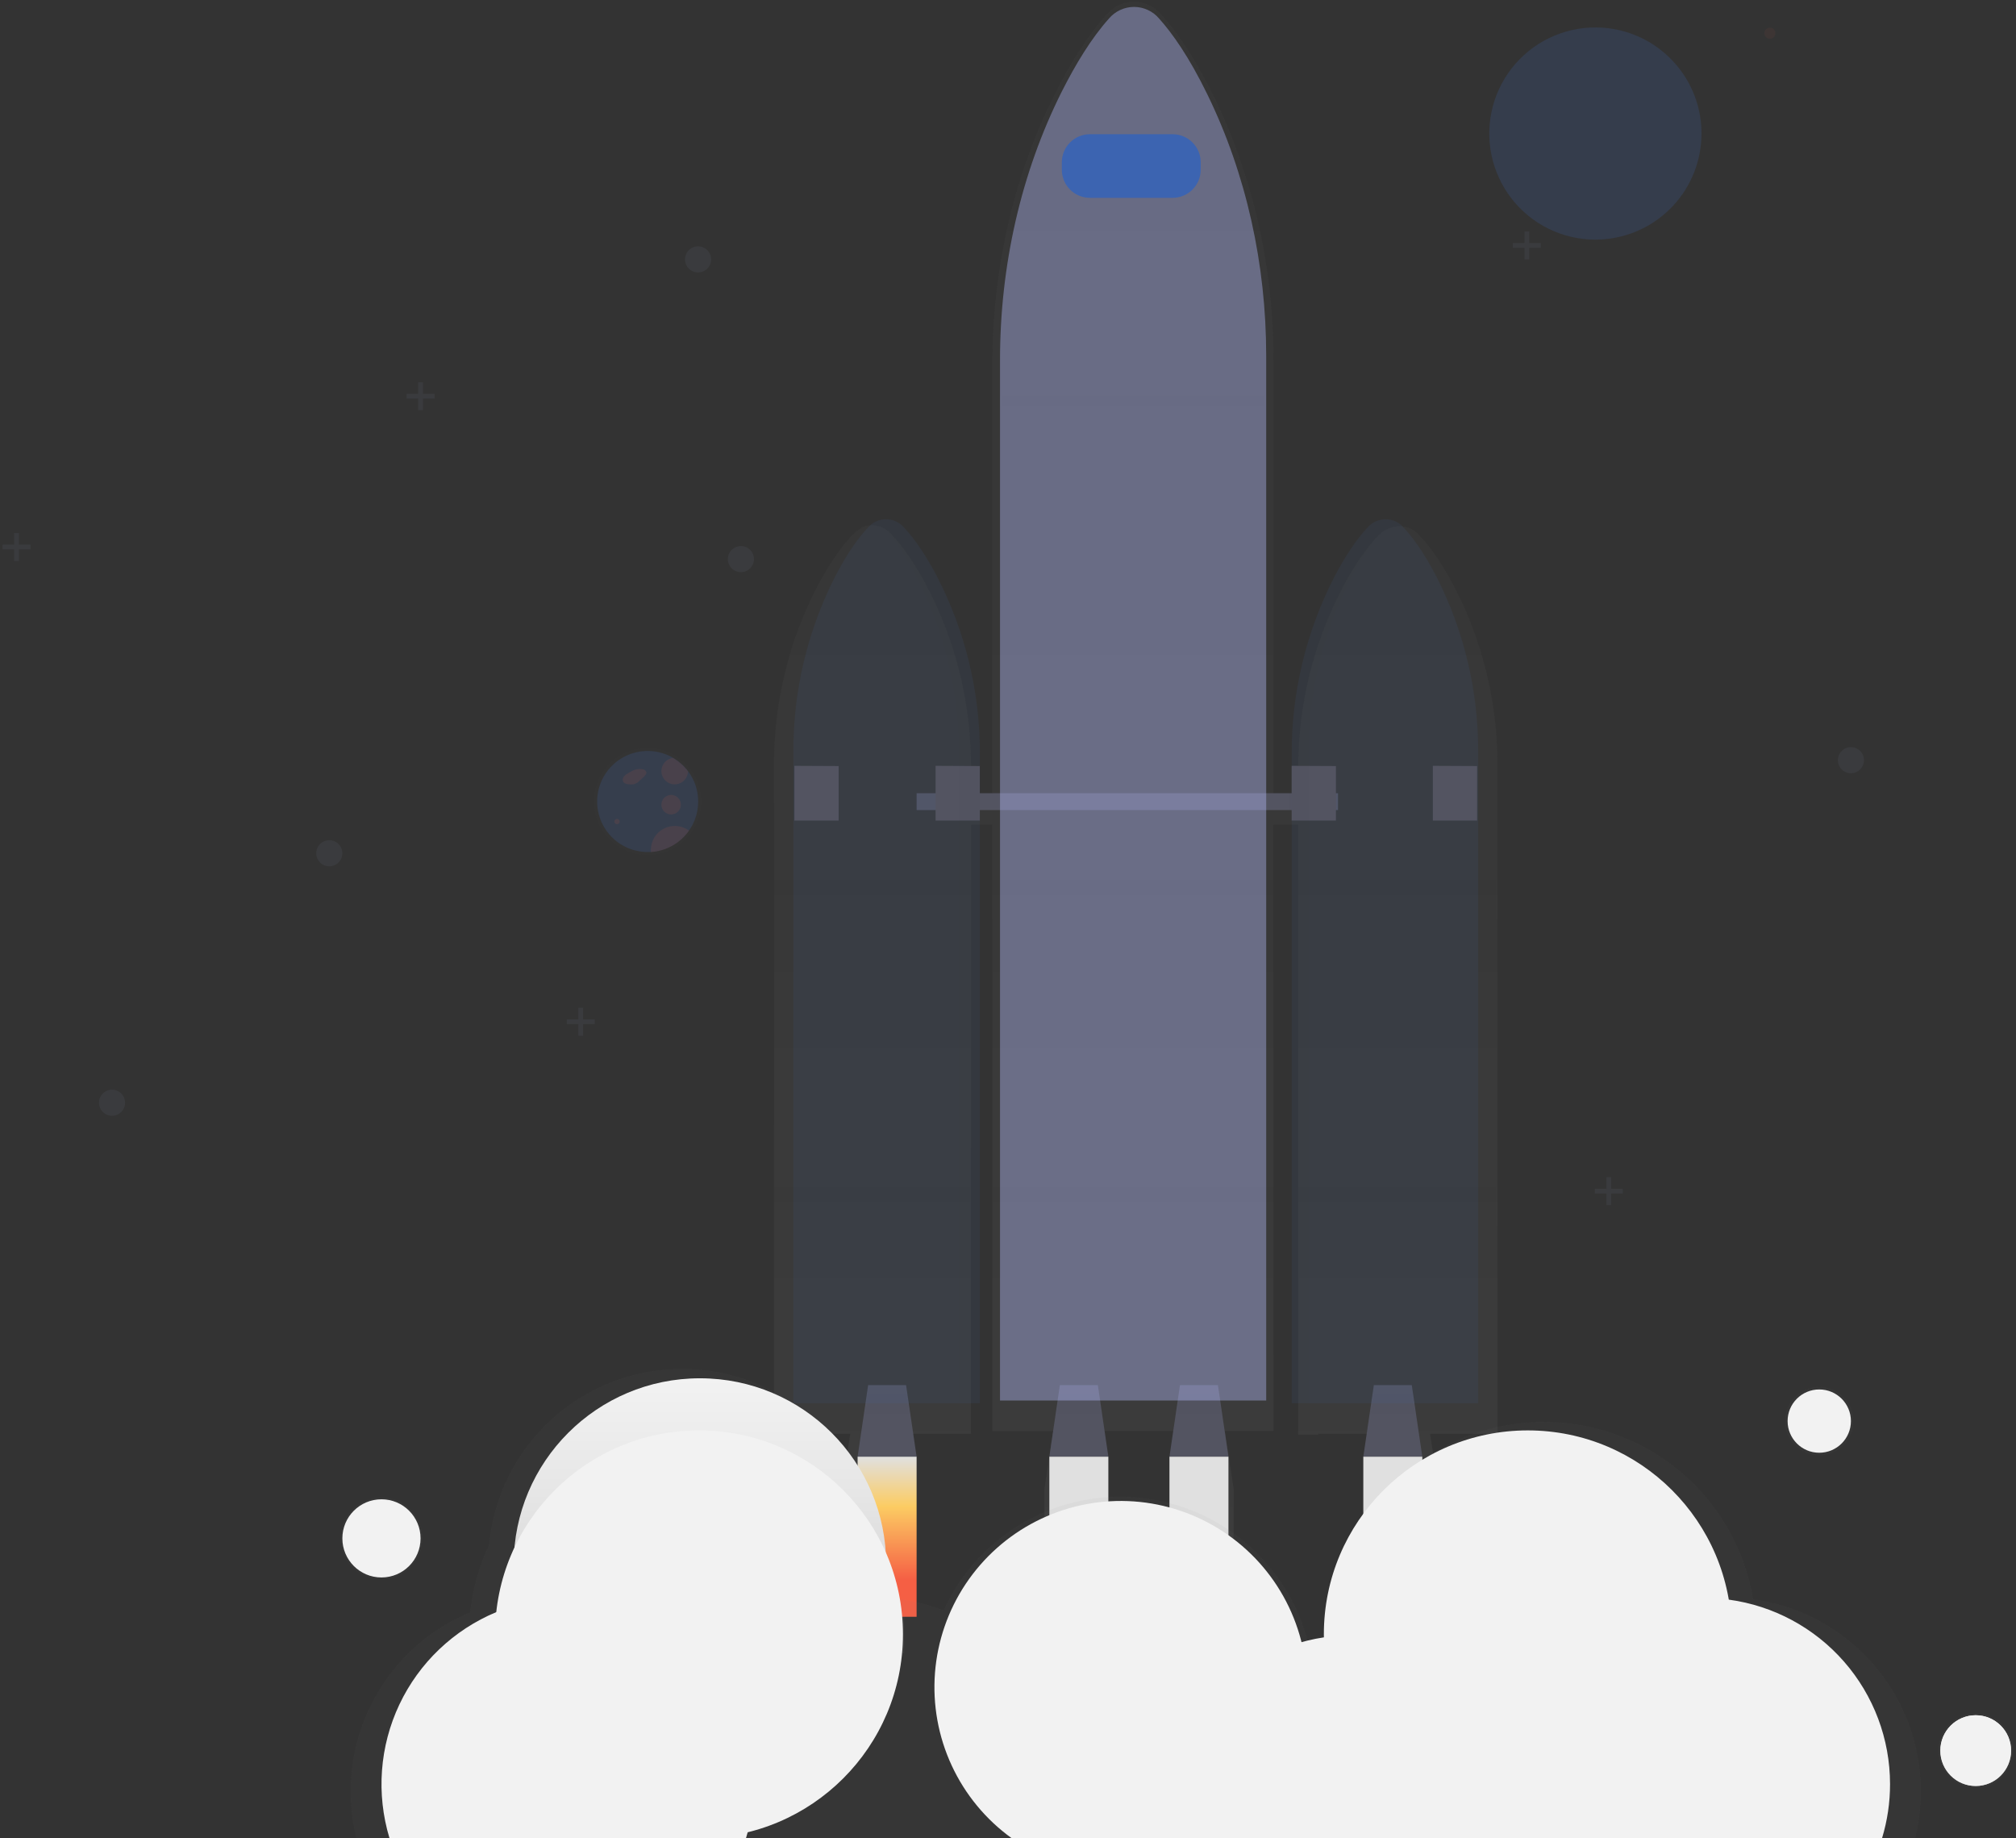 <svg width="634" height="578" viewBox="0 0 634 578" fill="none" xmlns="http://www.w3.org/2000/svg">
<rect x="0" y="0" width="634" height="578" fill="#333333" stroke="none"/>
<g opacity="0.7">
<path opacity="0.7" d="M470.929 240.577C470.994 220.993 466.303 201.685 457.258 184.312C452.964 176.153 449.047 171.081 445.999 167.971C444.85 166.752 443.349 165.923 441.705 165.599C440.062 165.275 438.358 165.472 436.831 166.162C435.612 166.592 434.51 167.303 433.615 168.236C429.537 172.456 425.854 178.034 422.638 183.974C413.122 201.753 408.183 221.62 408.267 241.783V253.888H400.498V113.225C400.498 83.742 393.896 54.653 380.964 28.827C374.836 16.601 369.247 9.005 364.945 4.335C363.903 3.148 362.619 2.197 361.179 1.545C359.74 0.894 358.178 0.557 356.597 0.557C355.017 0.557 353.455 0.894 352.016 1.545C350.576 2.197 349.292 3.148 348.25 4.335C342.428 10.661 337.176 19.021 332.584 27.91C318.985 54.267 312.077 84.176 312.077 114.535V253.888H305.362V241.204C305.446 221.041 300.507 201.175 290.992 183.395C287.775 177.464 284.092 171.885 280.014 167.657C278.841 166.422 277.305 165.591 275.628 165.285C273.951 164.978 272.221 165.213 270.686 165.953L270.967 166.106C269.983 166.541 269.092 167.163 268.346 167.939C265.33 171.049 261.413 176.121 257.087 184.28C248.042 201.653 243.351 220.96 243.416 240.545V450.848H267.381L264.767 468.138V519.83H284.357V468.138L281.743 450.848H305.362V259.329H312.077V449.988H331.217L328.467 468.13V519.83H348.065V468.138L345.315 449.996H371.105L368.355 468.138V519.83H387.953V468.138L385.203 449.996H400.482V259.329H408.251V451.138H414.547V450.848H435.368L432.754 468.138V519.83H452.352V468.138L449.739 450.848H470.929V240.577Z" fill="url(#paint0_linear)"/>
</g>
<path d="M288.258 458.058H269.705L273.018 435.544H284.944L288.258 458.058Z" fill="#535461"/>
<g opacity="0.1">
<path opacity="0.1" d="M272.093 444.482H285.869L284.944 438.189H273.018L272.093 444.482Z" fill="black"/>
</g>
<path d="M447.295 458.058H428.742L432.055 435.544H443.982L447.295 458.058Z" fill="#535461"/>
<g opacity="0.1">
<path opacity="0.1" d="M431.13 444.482H444.906L443.981 438.189H432.055L431.13 444.482Z" fill="black"/>
</g>
<path d="M348.564 458.058H330.003L333.316 435.544H345.25L348.564 458.058Z" fill="#535461"/>
<g opacity="0.1">
<path opacity="0.1" d="M332.392 444.482H346.175L345.251 438.189H333.316L332.392 444.482Z" fill="black"/>
</g>
<path d="M386.328 458.058H367.775L371.089 435.544H383.015L386.328 458.058Z" fill="#535461"/>
<g opacity="0.1">
<path opacity="0.1" d="M370.164 444.482H383.948L383.015 438.189H371.089L370.164 444.482Z" fill="black"/>
</g>
<path d="M420.788 249.427H288.258V254.724H420.788V249.427Z" fill="#535461"/>
<path opacity="0.1" d="M441.279 165.728C440.578 164.956 439.724 164.338 438.77 163.915C437.817 163.493 436.785 163.274 435.742 163.274C434.699 163.274 433.667 163.493 432.713 163.915C431.76 164.338 430.905 164.956 430.205 165.728C426.345 169.836 422.863 175.269 419.815 181.049C410.796 198.428 406.129 217.735 406.216 237.314V441.227H464.866V236.47C464.939 217.428 460.5 198.64 451.91 181.643C447.841 173.702 444.134 168.759 441.279 165.728Z" fill="#3C64B1"/>
<path opacity="0.1" d="M273.098 165.728C273.798 164.956 274.653 164.338 275.606 163.915C276.56 163.493 277.592 163.274 278.635 163.274C279.678 163.274 280.71 163.493 281.663 163.915C282.617 164.338 283.471 164.956 284.172 165.728C288.032 169.836 291.514 175.269 294.562 181.049C303.581 198.428 308.247 217.735 308.161 237.314V441.227H249.495V236.47C249.421 217.428 253.861 198.64 262.451 181.643C266.512 173.702 270.219 168.759 273.098 165.728Z" fill="#3C64B1"/>
<path d="M249.825 240.818L263.738 240.883V258.036H249.825V240.818Z" fill="#535461"/>
<path d="M294.225 240.818L308.137 240.883V258.036H294.225V240.818Z" fill="#535461"/>
<path d="M406.208 240.818L420.129 240.883V258.036H406.208V240.818Z" fill="#535461"/>
<path d="M450.607 240.818L464.528 240.883V258.036H450.607V240.818Z" fill="#535461"/>
<g opacity="0.1">
<path opacity="0.1" d="M294.538 180.783C291.498 175.004 288.008 169.57 284.148 165.463C283.057 164.259 281.602 163.444 280.005 163.144C278.408 162.844 276.756 163.074 275.302 163.799C276.14 164.217 276.897 164.78 277.537 165.463C281.398 169.57 284.88 175.004 287.928 180.783C296.947 198.163 301.613 217.47 301.526 237.049V440.946H308.153V237.073C308.239 217.485 303.567 198.169 294.538 180.783Z" fill="black"/>
</g>
<g opacity="0.1">
<path opacity="0.1" d="M425.09 181.346C428.13 175.567 431.62 170.133 435.48 166.026C436.203 165.248 437.076 164.625 438.046 164.193C436.612 163.565 435.018 163.405 433.488 163.734C431.958 164.063 430.57 164.864 429.521 166.026C425.661 170.133 422.179 175.567 419.131 181.346C410.112 198.726 405.446 218.033 405.532 237.611V441.508H411.5V237.643C411.405 218.055 416.069 198.736 425.09 181.346Z" fill="black"/>
</g>
<path d="M288.258 458.058H269.705V508.392H288.258V458.058Z" fill="url(#paint1_linear)"/>
<path d="M348.556 458.058H330.003V508.392H348.556V458.058Z" fill="url(#paint2_linear)"/>
<path d="M386.328 458.058H367.775V508.392H386.328V458.058Z" fill="url(#paint3_linear)"/>
<path d="M447.295 458.058H428.742V508.392H447.295V458.058Z" fill="url(#paint4_linear)"/>
<path d="M364.535 5.855C363.566 4.703 362.356 3.778 360.991 3.143C359.627 2.508 358.139 2.178 356.634 2.178C355.128 2.178 353.641 2.508 352.276 3.143C350.911 3.778 349.702 4.703 348.733 5.855C343.224 12.012 338.278 20.154 333.903 28.819C321.036 54.492 314.49 83.629 314.49 113.177V440.391H398.198V111.858C398.198 83.147 391.95 54.789 379.702 29.703C373.904 17.799 368.612 10.404 364.535 5.855Z" fill="#B4BBFA" fill-opacity="0.4"/>
<path d="M368.757 42.202H342.774C337.888 42.202 333.928 46.16 333.928 51.044V53.367C333.928 58.25 337.888 62.208 342.774 62.208H368.757C373.643 62.208 377.603 58.25 377.603 53.367V51.044C377.603 46.16 373.643 42.202 368.757 42.202Z" fill="#3C64B1"/>
<g opacity="0.7">
<path opacity="0.7" d="M551.348 502.894C548.602 486.34 539.715 471.429 526.459 461.132C513.203 450.836 496.552 445.91 479.825 447.337C463.098 448.763 447.522 456.438 436.204 468.83C424.885 481.223 418.654 497.424 418.753 514.203C418.753 514.533 418.753 514.854 418.753 515.184C416.285 515.557 413.841 516.081 411.435 516.751C408.355 504.489 401.536 493.487 391.923 485.27C382.31 477.053 370.379 472.026 357.781 470.886C345.183 469.746 332.543 472.549 321.61 478.907C310.676 485.266 301.992 494.864 296.758 506.374C291.363 504.294 285.697 503 279.934 502.532C279.015 497.316 277.474 492.229 275.342 487.381C274.342 472.081 267.607 457.721 256.482 447.166C245.357 436.61 230.659 430.635 215.321 430.432C199.983 430.229 185.132 435.813 173.731 446.071C162.33 456.329 155.218 470.506 153.813 485.773C150.655 492.456 148.638 499.62 147.846 506.969C133.886 512.774 122.58 523.552 116.118 537.215C109.656 550.877 108.5 566.451 112.872 580.918H601.482C604.029 572.48 604.715 563.59 603.494 554.861C602.273 546.133 599.173 537.772 594.408 530.356C589.643 522.94 583.326 516.645 575.892 511.904C568.458 507.163 560.085 504.089 551.348 502.894Z" fill="url(#paint5_linear)"/>
</g>
<path d="M220.118 550.478C252.465 550.478 278.687 524.269 278.687 491.938C278.687 459.607 252.465 433.398 220.118 433.398C187.771 433.398 161.549 459.607 161.549 491.938C161.549 524.269 187.771 550.478 220.118 550.478Z" fill="url(#paint6_linear)"/>
<path d="M219.829 577.992C255.249 577.992 283.963 549.292 283.963 513.89C283.963 478.487 255.249 449.787 219.829 449.787C184.408 449.787 155.694 478.487 155.694 513.89C155.694 549.292 184.408 577.992 219.829 577.992Z" fill="url(#paint7_linear)"/>
<path d="M480.467 577.992C515.888 577.992 544.601 549.292 544.601 513.89C544.601 478.487 515.888 449.787 480.467 449.787C445.047 449.787 416.333 478.487 416.333 513.89C416.333 549.292 445.047 577.992 480.467 577.992Z" fill="url(#paint8_linear)"/>
<path d="M477.242 577.992C509.589 577.992 535.811 551.783 535.811 519.452C535.811 487.121 509.589 460.912 477.242 460.912C444.895 460.912 418.673 487.121 418.673 519.452C418.673 551.783 444.895 577.992 477.242 577.992Z" fill="url(#paint9_linear)"/>
<path d="M411.058 530.576C411.067 539.833 408.876 548.961 404.665 557.206C400.454 565.451 394.343 572.578 386.836 578H318.134C310.002 572.125 303.516 564.262 299.297 555.164C295.077 546.066 293.266 536.037 294.036 526.039C294.807 516.04 298.133 506.407 303.696 498.061C309.26 489.716 316.874 482.939 325.809 478.378C334.745 473.817 344.703 471.626 354.728 472.015C364.754 472.404 374.512 475.359 383.067 480.598C391.622 485.837 398.688 493.184 403.588 501.935C408.487 510.686 411.057 520.548 411.05 530.576H411.058Z" fill="url(#paint10_linear)"/>
<path d="M483.691 572.727C483.691 574.479 483.614 576.213 483.458 577.928C483.464 577.951 483.464 577.976 483.458 578H366.786C366.625 576.264 366.545 574.503 366.545 572.735C366.535 558.727 371.556 545.18 380.694 534.56C389.833 523.939 402.482 516.949 416.34 514.862C419.237 514.427 422.161 514.207 425.09 514.203C426.586 514.203 428.074 514.259 429.545 514.364C440.043 515.166 450.131 518.78 458.748 524.825C467.366 530.87 474.196 539.123 478.52 548.718C478.762 549.248 478.995 549.787 479.212 550.325C482.17 557.424 483.692 565.037 483.691 572.727Z" fill="url(#paint11_linear)"/>
<path d="M594.389 561.016C594.395 566.767 593.55 572.488 591.88 577.992H479.776C477.065 568.99 476.55 559.471 478.272 550.229C478.368 549.723 478.465 549.208 478.577 548.71C481.4 535.622 488.623 523.895 499.045 515.484C509.466 507.073 522.457 502.485 535.852 502.484C537.693 502.484 539.503 502.564 541.296 502.741C542.1 502.805 542.905 502.902 543.709 503.006C557.746 504.915 570.616 511.844 579.934 522.51C589.253 533.176 594.388 546.856 594.389 561.016Z" fill="url(#paint12_linear)"/>
<path d="M234.601 578C234.794 577.389 234.963 576.778 235.132 576.159C237.798 566.192 237.784 555.698 235.09 545.739C232.396 535.779 227.118 526.708 219.79 519.441C212.462 512.175 203.344 506.972 193.359 504.359C183.373 501.745 172.874 501.814 162.924 504.558C160.594 505.197 158.308 505.986 156.08 506.921C142.667 512.498 131.803 522.855 125.595 535.983C119.388 549.112 118.278 564.076 122.481 577.976H234.601V578Z" fill="url(#paint13_linear)"/>
<g opacity="0.7">
<path opacity="0.7" d="M572.129 457.6C578.062 457.6 582.873 452.793 582.873 446.862C582.873 440.931 578.062 436.123 572.129 436.123C566.195 436.123 561.385 440.931 561.385 446.862C561.385 452.793 566.195 457.6 572.129 457.6Z" fill="url(#paint14_linear)"/>
</g>
<path d="M572.129 456.813C577.627 456.813 582.085 452.357 582.085 446.862C582.085 441.366 577.627 436.911 572.129 436.911C566.63 436.911 562.173 441.366 562.173 446.862C562.173 452.357 566.63 456.813 572.129 456.813Z" fill="url(#paint15_linear)"/>
<g opacity="0.7">
<path opacity="0.7" d="M621.329 562.189C627.801 562.189 633.046 556.946 633.046 550.478C633.046 544.01 627.801 538.767 621.329 538.767C614.858 538.767 609.612 544.01 609.612 550.478C609.612 556.946 614.858 562.189 621.329 562.189Z" fill="url(#paint16_linear)"/>
</g>
<path d="M621.329 561.602C627.476 561.602 632.459 556.622 632.459 550.478C632.459 544.334 627.476 539.354 621.329 539.354C615.182 539.354 610.199 544.334 610.199 550.478C610.199 556.622 615.182 561.602 621.329 561.602Z" fill="url(#paint17_linear)"/>
<g opacity="0.7">
<path opacity="0.7" d="M119.964 496.608C127.075 496.608 132.839 490.847 132.839 483.74C132.839 476.632 127.075 470.871 119.964 470.871C112.853 470.871 107.089 476.632 107.089 483.74C107.089 490.847 112.853 496.608 119.964 496.608Z" fill="url(#paint18_linear)"/>
</g>
<path d="M119.965 496.029C126.756 496.029 132.261 490.527 132.261 483.739C132.261 476.952 126.756 471.449 119.965 471.449C113.174 471.449 107.669 476.952 107.669 483.739C107.669 490.527 113.174 496.029 119.965 496.029Z" fill="url(#paint19_linear)"/>
<path opacity="0.2" d="M535.097 41.983C535.097 50.467 531.865 58.632 526.057 64.818C520.248 71.004 512.3 74.747 503.83 75.284C503.13 75.332 502.422 75.357 501.715 75.357C496.596 75.353 491.546 74.174 486.957 71.909C482.367 69.644 478.359 66.355 475.245 62.295C472.13 58.235 469.991 53.513 468.993 48.495C467.995 43.477 468.165 38.297 469.49 33.355C470.815 28.413 473.259 23.842 476.634 19.995C480.009 16.148 484.223 13.128 488.952 11.169C493.68 9.21 498.796 8.364 503.904 8.697C509.012 9.029 513.975 10.531 518.41 13.087C522.277 15.332 525.659 18.324 528.358 21.889C532.74 27.671 535.107 34.729 535.097 41.983Z" fill="#3C64B1"/>
<path opacity="0.05" d="M556.608 12.188C557.576 12.188 558.361 11.404 558.361 10.436C558.361 9.468 557.576 8.684 556.608 8.684C555.639 8.684 554.854 9.468 554.854 10.436C554.854 11.404 555.639 12.188 556.608 12.188Z" fill="#F55F44"/>
<path opacity="0.25" d="M582.084 243.141C584.349 243.141 586.185 241.306 586.185 239.042C586.185 236.778 584.349 234.943 582.084 234.943C579.819 234.943 577.982 236.778 577.982 239.042C577.982 241.306 579.819 243.141 582.084 243.141Z" fill="#535461"/>
<path opacity="0.25" d="M35.234 350.849C37.499 350.849 39.336 349.014 39.336 346.75C39.336 344.486 37.499 342.65 35.234 342.65C32.969 342.65 31.133 344.486 31.133 346.75C31.133 349.014 32.969 350.849 35.234 350.849Z" fill="#535461"/>
<path opacity="0.25" d="M233.002 179.915C235.267 179.915 237.103 178.08 237.103 175.816C237.103 173.552 235.267 171.717 233.002 171.717C230.737 171.717 228.9 173.552 228.9 175.816C228.9 178.08 230.737 179.915 233.002 179.915Z" fill="#535461"/>
<path opacity="0.25" d="M219.531 85.663C221.796 85.663 223.632 83.827 223.632 81.563C223.632 79.299 221.796 77.464 219.531 77.464C217.266 77.464 215.43 79.299 215.43 81.563C215.43 83.827 217.266 85.663 219.531 85.663Z" fill="#535461"/>
<path opacity="0.25" d="M103.559 272.407C105.825 272.407 107.661 270.572 107.661 268.308C107.661 266.044 105.825 264.208 103.559 264.208C101.294 264.208 99.458 266.044 99.458 268.308C99.458 270.572 101.294 272.407 103.559 272.407Z" fill="#535461"/>
<path opacity="0.25" d="M484.568 76.427H480.917V72.778H479.429V76.427H475.778V77.914H479.429V81.564H480.917V77.914H484.568V76.427Z" fill="#535461"/>
<path opacity="0.25" d="M510.335 373.813H506.692V370.172H505.204V373.813H501.553V375.308H505.204V378.95H506.692V375.308H510.335V373.813Z" fill="#535461"/>
<path opacity="0.25" d="M136.659 123.843H133.008V120.202H131.52V123.843H127.869V125.33H131.52V128.979H133.008V125.33H136.659V123.843Z" fill="#535461"/>
<path opacity="0.25" d="M9.597 171.266H5.946V167.625H4.459V171.266H0.808V172.753H4.459V176.403H5.946V172.753H9.597V171.266Z" fill="#535461"/>
<path opacity="0.25" d="M187.026 320.546H183.375V316.897H181.887V320.546H178.244V322.033H181.887V325.682H183.375V322.033H187.026V320.546Z" fill="#535461"/>
<path d="M621.329 561.602C627.476 561.602 632.459 556.622 632.459 550.478C632.459 544.334 627.476 539.354 621.329 539.354C615.182 539.354 610.199 544.334 610.199 550.478C610.199 556.622 615.182 561.602 621.329 561.602Z" fill="url(#paint20_linear)"/>
<g opacity="0.4">
<path opacity="0.4" d="M217.102 241.935C215.743 240.139 214.04 238.63 212.092 237.499C209.857 236.199 207.353 235.431 204.774 235.255C202.195 235.079 199.61 235.499 197.22 236.484C194.829 237.468 192.698 238.99 190.991 240.931C189.285 242.871 188.049 245.179 187.379 247.675C186.709 250.171 186.624 252.787 187.13 255.321C187.636 257.855 188.719 260.239 190.296 262.286C191.872 264.334 193.9 265.991 196.221 267.129C198.542 268.267 201.095 268.854 203.68 268.846C204.034 268.846 204.396 268.846 204.741 268.846C207.772 268.653 210.693 267.643 213.196 265.924C215.698 264.205 217.689 261.841 218.956 259.083C220.223 256.325 220.72 253.275 220.394 250.257C220.067 247.24 218.93 244.367 217.102 241.943V241.935Z" fill="url(#paint21_linear)"/>
</g>
<path opacity="0.2" d="M219.572 252.063C219.572 256.104 218.031 259.993 215.265 262.939C212.498 265.885 208.712 267.667 204.678 267.922C204.348 267.922 204.011 267.922 203.673 267.922C201.235 267.92 198.831 267.357 196.646 266.278C194.461 265.199 192.553 263.632 191.07 261.698C189.587 259.764 188.569 257.516 188.095 255.126C187.62 252.737 187.701 250.27 188.332 247.917C188.963 245.564 190.127 243.387 191.734 241.555C193.341 239.724 195.347 238.285 197.599 237.352C199.85 236.419 202.286 236.016 204.719 236.173C207.151 236.331 209.514 237.046 211.626 238.262C213.467 239.331 215.077 240.754 216.363 242.45C218.459 245.216 219.586 248.594 219.572 252.063Z" fill="#3C64B1"/>
<path opacity="0.1" d="M199.757 241.984C198.921 242.335 198.114 242.752 197.344 243.23C196.839 243.505 196.405 243.893 196.073 244.363C195.92 244.603 195.839 244.882 195.839 245.167C195.839 245.452 195.92 245.73 196.073 245.971C196.307 246.2 196.588 246.376 196.896 246.487C197.204 246.598 197.532 246.641 197.859 246.614C198.442 246.733 199.046 246.697 199.61 246.509C200.175 246.322 200.68 245.989 201.076 245.545L202.443 244.307C202.917 243.873 203.44 243.286 203.247 242.699C203.139 242.477 202.976 242.287 202.773 242.146C202.57 242.005 202.335 241.919 202.089 241.895C200.914 241.666 199.696 241.881 198.671 242.498" fill="#F55F44"/>
<path opacity="0.1" d="M194.046 259.169C194.508 259.169 194.883 258.794 194.883 258.333C194.883 257.871 194.508 257.497 194.046 257.497C193.584 257.497 193.21 257.871 193.21 258.333C193.21 258.794 193.584 259.169 194.046 259.169Z" fill="#F55F44"/>
<path opacity="0.1" d="M211.063 256.106C212.76 256.106 214.135 254.732 214.135 253.036C214.135 251.34 212.76 249.965 211.063 249.965C209.367 249.965 207.991 251.34 207.991 253.036C207.991 254.732 209.367 256.106 211.063 256.106Z" fill="#F55F44"/>
<path opacity="0.1" d="M216.363 242.522C216.353 243.323 216.113 244.104 215.672 244.772C215.23 245.44 214.606 245.968 213.873 246.292C213.141 246.615 212.331 246.722 211.539 246.599C210.747 246.476 210.008 246.128 209.408 245.597C208.809 245.066 208.374 244.374 208.157 243.603C207.94 242.833 207.948 242.016 208.182 241.25C208.416 240.484 208.864 239.801 209.475 239.283C210.086 238.765 210.833 238.433 211.627 238.326C213.468 239.398 215.078 240.824 216.363 242.522Z" fill="#F55F44"/>
<path opacity="0.1" d="M216.676 261.218C215.309 263.164 213.522 264.778 211.446 265.94C209.37 267.102 207.06 267.782 204.686 267.93C204.686 267.713 204.686 267.488 204.686 267.263C204.681 265.862 205.068 264.487 205.802 263.293C206.537 262.099 207.59 261.134 208.844 260.506C210.097 259.878 211.501 259.612 212.898 259.738C214.294 259.864 215.628 260.376 216.748 261.218H216.676Z" fill="#F55F44"/>
<g opacity="0.1">
<path opacity="0.1" d="M397.749 124.365H314.917V127.58H397.749V124.365Z" fill="black"/>
</g>
<defs>
<linearGradient id="paint0_linear" x1="357.176" y1="519.83" x2="357.176" y2="0.582" gradientUnits="userSpaceOnUse">
<stop stop-color="#808080" stop-opacity="0.25"/>
<stop offset="0.54" stop-color="#808080" stop-opacity="0.12"/>
<stop offset="1" stop-color="#808080" stop-opacity="0.1"/>
</linearGradient>
<linearGradient id="paint1_linear" x1="278.977" y1="458.058" x2="278.977" y2="508.4" gradientUnits="userSpaceOnUse">
<stop stop-color="#E0E0E0"/>
<stop offset="0.31" stop-color="#FCCC63"/>
<stop offset="0.77" stop-color="#F55F44"/>
</linearGradient>
<linearGradient id="paint2_linear" x1="8138.66" y1="31523.8" x2="8138.66" y2="34676.1" gradientUnits="userSpaceOnUse">
<stop stop-color="#E0E0E0"/>
<stop offset="0.31" stop-color="#FCCC63"/>
<stop offset="0.77" stop-color="#F55F44"/>
</linearGradient>
<linearGradient id="paint3_linear" x1="9047.83" y1="31523.8" x2="9047.83" y2="34676.1" gradientUnits="userSpaceOnUse">
<stop stop-color="#E0E0E0"/>
<stop offset="0.31" stop-color="#FCCC63"/>
<stop offset="0.77" stop-color="#F55F44"/>
</linearGradient>
<linearGradient id="paint4_linear" x1="10515.3" y1="31523.8" x2="10515.3" y2="34676.1" gradientUnits="userSpaceOnUse">
<stop stop-color="#E0E0E0"/>
<stop offset="0.31" stop-color="#FCCC63"/>
<stop offset="0.77" stop-color="#F55F44"/>
</linearGradient>
<linearGradient id="paint5_linear" x1="286796" y1="126098" x2="286796" y2="97917" gradientUnits="userSpaceOnUse">
<stop stop-color="#808080" stop-opacity="0.25"/>
<stop offset="0.54" stop-color="#808080" stop-opacity="0.12"/>
<stop offset="1" stop-color="#808080" stop-opacity="0.1"/>
</linearGradient>
<linearGradient id="paint6_linear" x1="220.118" y1="433.398" x2="220.118" y2="550.478" gradientUnits="userSpaceOnUse">
<stop stop-color="#F2F2F2"/>
<stop offset="0.31" stop-color="#E6E6E6"/>
<stop offset="0.77" stop-color="#CCCCCC"/>
</linearGradient>
<linearGradient id="paint7_linear" x1="35089.6" y1="78258.3" x2="35089.6" y2="98706.9" gradientUnits="userSpaceOnUse">
<stop stop-color="#F2F2F2"/>
<stop offset="0.31" stop-color="#E6E6E6"/>
<stop offset="0.77" stop-color="#CCCCCC"/>
</linearGradient>
<linearGradient id="paint8_linear" x1="76922" y1="78258.3" x2="76922" y2="98706.9" gradientUnits="userSpaceOnUse">
<stop stop-color="#F2F2F2"/>
<stop offset="0.31" stop-color="#E6E6E6"/>
<stop offset="0.77" stop-color="#CCCCCC"/>
</linearGradient>
<linearGradient id="paint9_linear" x1="69816.2" y1="73138.3" x2="69816.2" y2="90192.2" gradientUnits="userSpaceOnUse">
<stop stop-color="#F2F2F2"/>
<stop offset="0.31" stop-color="#E6E6E6"/>
<stop offset="0.77" stop-color="#CCCCCC"/>
</linearGradient>
<linearGradient id="paint10_linear" x1="67648" y1="74643.1" x2="67648" y2="88620.9" gradientUnits="userSpaceOnUse">
<stop stop-color="#F2F2F2"/>
<stop offset="0.31" stop-color="#E6E6E6"/>
<stop offset="0.77" stop-color="#CCCCCC"/>
</linearGradient>
<linearGradient id="paint11_linear" x1="78272.5" y1="48488.1" x2="78272.5" y2="53552.9" gradientUnits="userSpaceOnUse">
<stop stop-color="#F2F2F2"/>
<stop offset="0.31" stop-color="#E6E6E6"/>
<stop offset="0.77" stop-color="#CCCCCC"/>
</linearGradient>
<linearGradient id="paint12_linear" x1="94483.2" y1="56182.8" x2="94483.2" y2="63277.6" gradientUnits="userSpaceOnUse">
<stop stop-color="#F2F2F2"/>
<stop offset="0.31" stop-color="#E6E6E6"/>
<stop offset="0.77" stop-color="#CCCCCC"/>
</linearGradient>
<linearGradient id="paint13_linear" x1="42106.8" y1="56215.3" x2="42106.8" y2="63314.2" gradientUnits="userSpaceOnUse">
<stop stop-color="#F2F2F2"/>
<stop offset="0.31" stop-color="#E6E6E6"/>
<stop offset="0.77" stop-color="#CCCCCC"/>
</linearGradient>
<linearGradient id="paint14_linear" x1="15827.1" y1="13679.7" x2="15827.1" y2="13105.8" gradientUnits="userSpaceOnUse">
<stop stop-color="#808080" stop-opacity="0.25"/>
<stop offset="0.54" stop-color="#808080" stop-opacity="0.12"/>
<stop offset="1" stop-color="#808080" stop-opacity="0.1"/>
</linearGradient>
<linearGradient id="paint15_linear" x1="14708.1" y1="12196.7" x2="14708.1" y2="12689.5" gradientUnits="userSpaceOnUse">
<stop stop-color="#F2F2F2"/>
<stop offset="0.31" stop-color="#E6E6E6"/>
<stop offset="0.77" stop-color="#CCCCCC"/>
</linearGradient>
<linearGradient id="paint16_linear" x1="18691.6" y1="18029.5" x2="18691.6" y2="17347.2" gradientUnits="userSpaceOnUse">
<stop stop-color="#808080" stop-opacity="0.25"/>
<stop offset="0.54" stop-color="#808080" stop-opacity="0.12"/>
<stop offset="1" stop-color="#808080" stop-opacity="0.1"/>
</linearGradient>
<linearGradient id="paint17_linear" x1="621.329" y1="539.354" x2="621.329" y2="561.602" gradientUnits="userSpaceOnUse">
<stop stop-color="#F2F2F2"/>
<stop offset="0.31" stop-color="#E0E0E0"/>
<stop offset="0.77" stop-color="#B3B3B3"/>
</linearGradient>
<linearGradient id="paint18_linear" x1="3922.49" y1="17590.3" x2="3922.49" y2="16766.2" gradientUnits="userSpaceOnUse">
<stop stop-color="#808080" stop-opacity="0.25"/>
<stop offset="0.54" stop-color="#808080" stop-opacity="0.12"/>
<stop offset="1" stop-color="#808080" stop-opacity="0.1"/>
</linearGradient>
<linearGradient id="paint19_linear" x1="3751.49" y1="16051.7" x2="3751.49" y2="16803.6" gradientUnits="userSpaceOnUse">
<stop stop-color="#F2F2F2"/>
<stop offset="0.31" stop-color="#E6E6E6"/>
<stop offset="0.77" stop-color="#CCCCCC"/>
</linearGradient>
<linearGradient id="paint20_linear" x1="17786.2" y1="16521.6" x2="17786.2" y2="17137.5" gradientUnits="userSpaceOnUse">
<stop stop-color="#F2F2F2"/>
<stop offset="0.31" stop-color="#E6E6E6"/>
<stop offset="0.77" stop-color="#CCCCCC"/>
</linearGradient>
<linearGradient id="paint21_linear" x1="13313.4" y1="15261" x2="13313.4" y2="13853.9" gradientUnits="userSpaceOnUse">
<stop stop-color="#808080" stop-opacity="0.25"/>
<stop offset="0.54" stop-color="#808080" stop-opacity="0.12"/>
<stop offset="1" stop-color="#808080" stop-opacity="0.1"/>
</linearGradient>
</defs>
</svg>
